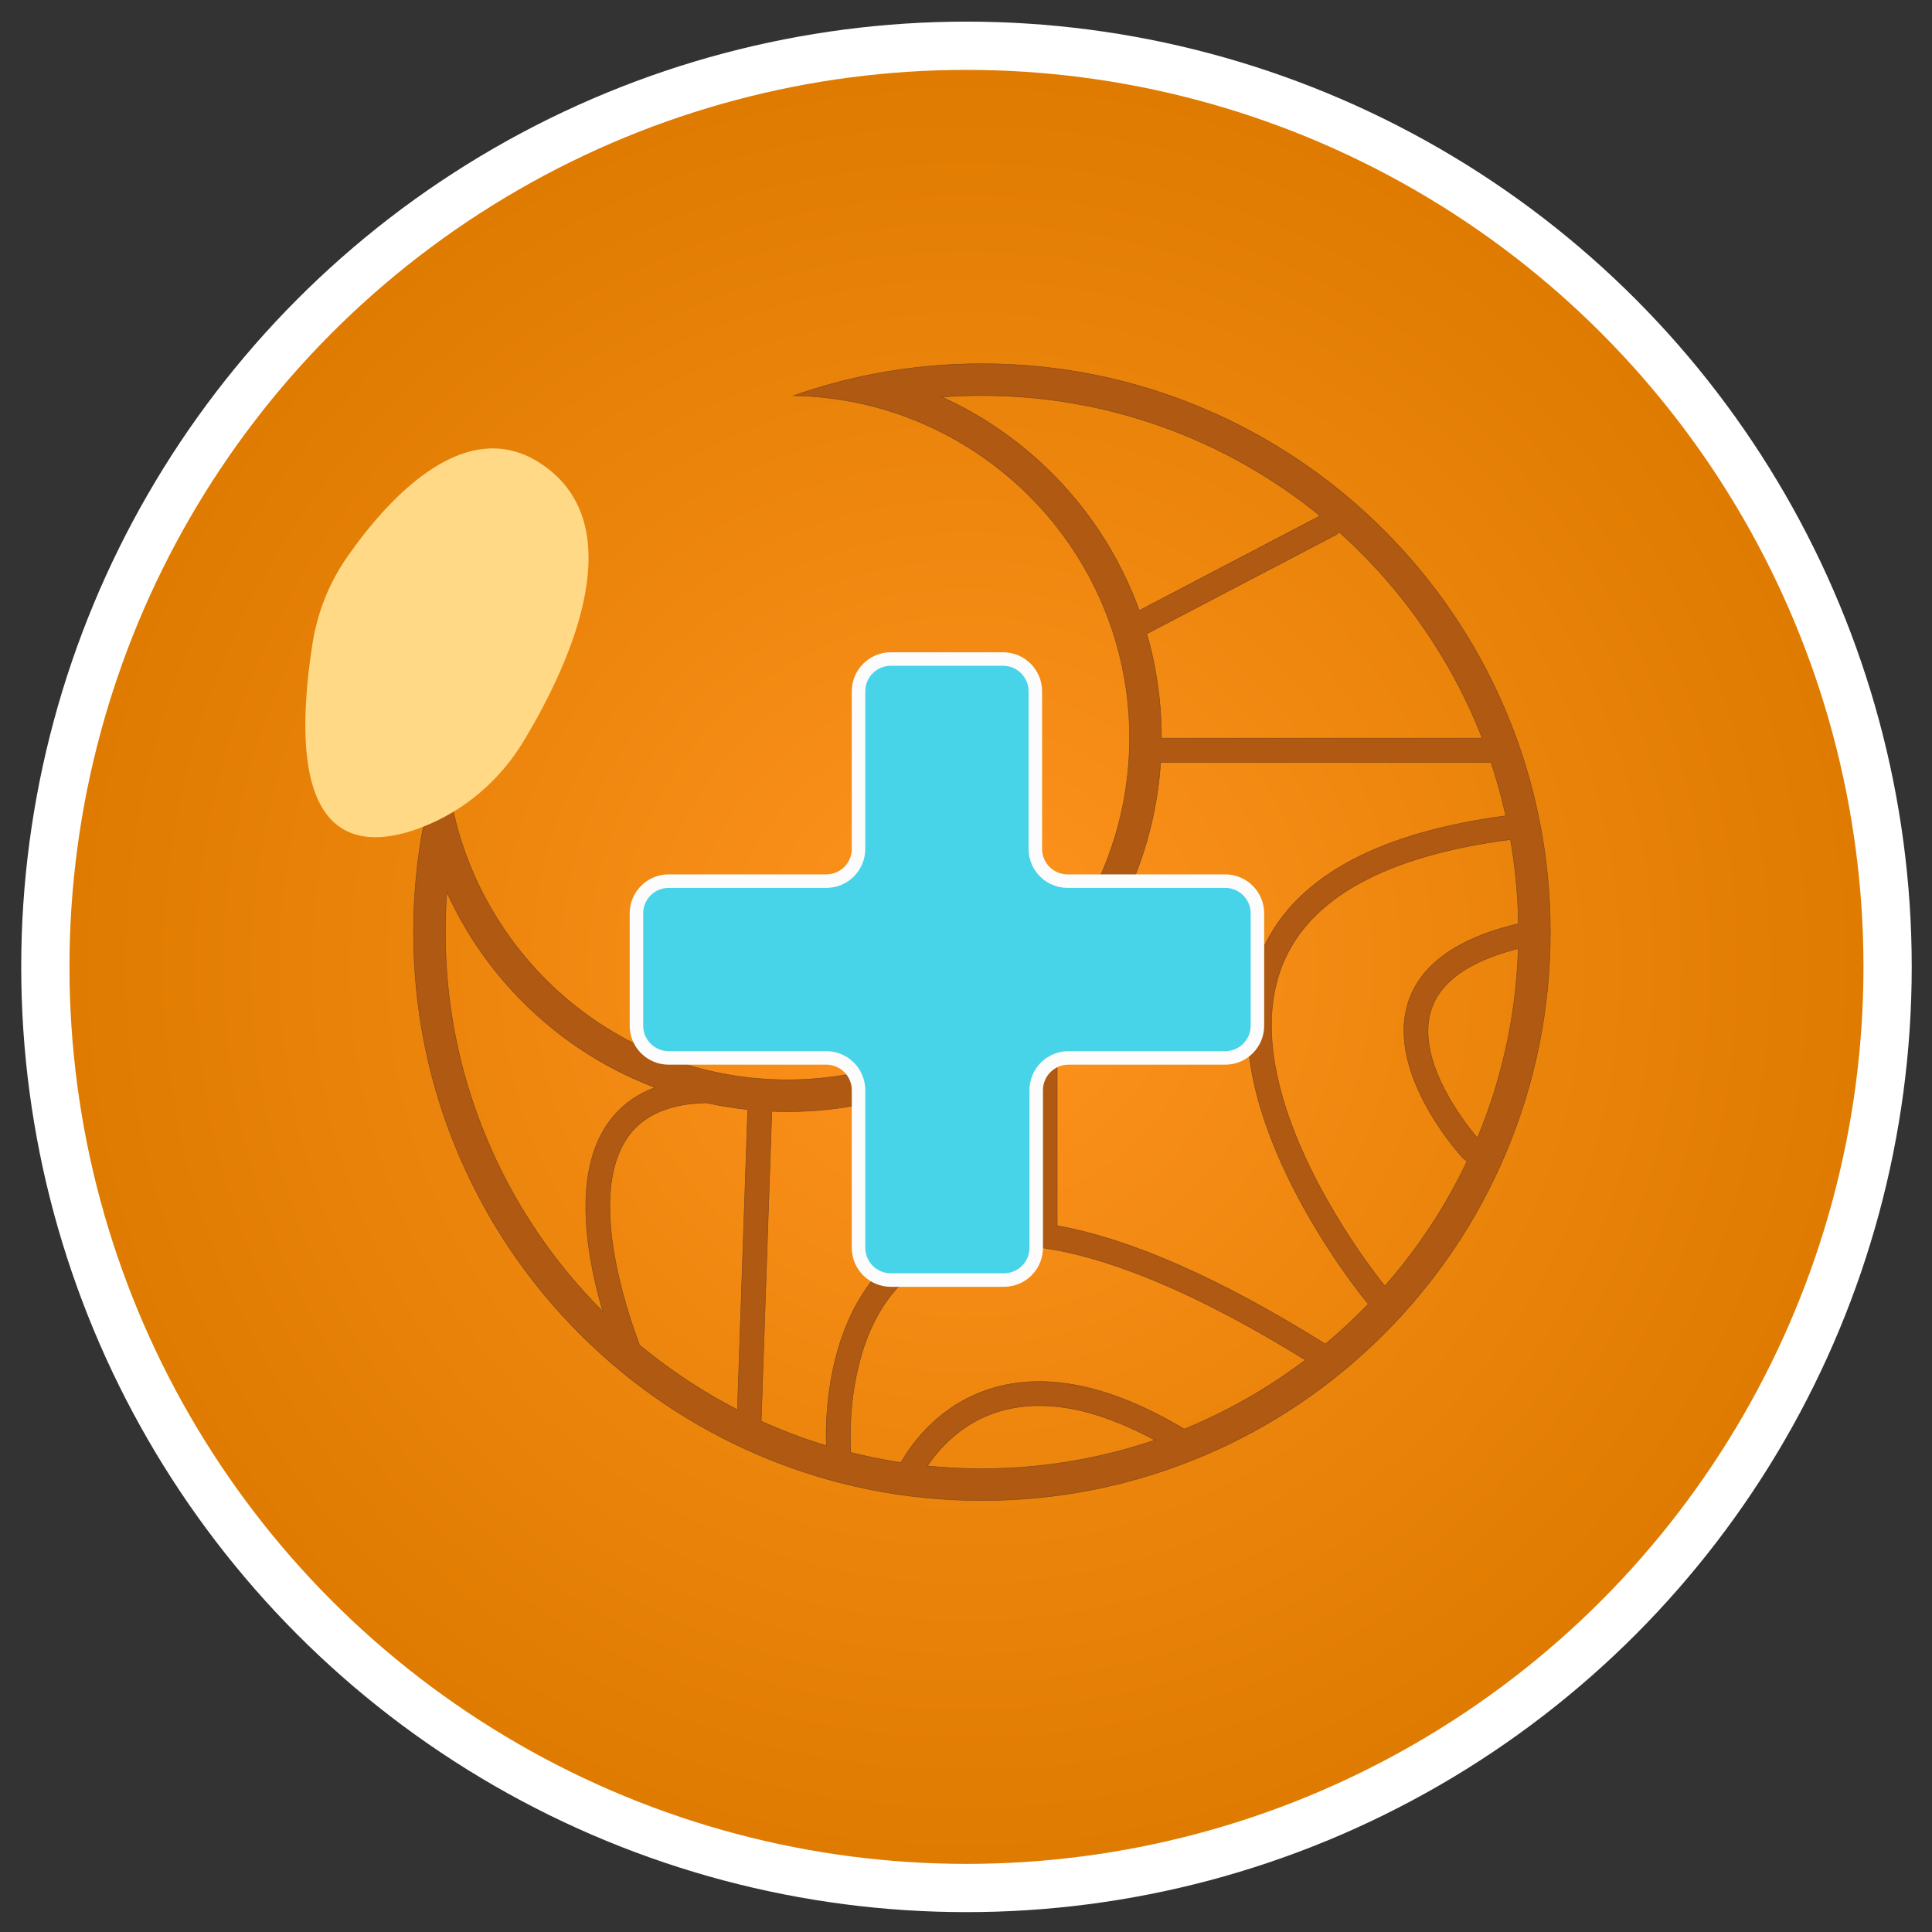 <?xml version="1.0" encoding="utf-8"?>
<!-- Generator: Adobe Illustrator 24.1.2, SVG Export Plug-In . SVG Version: 6.00 Build 0)  -->
<svg version="1.1" id="Capa_1" xmlns="http://www.w3.org/2000/svg" xmlns:xlink="http://www.w3.org/1999/xlink" x="0px" y="0px"
	 viewBox="0 0 2002 2002" style="enable-background:new 0 0 2002 2002;" xml:space="preserve">
<rect x="0" y="0" width="2002" height="2002" fill="#333333" stroke="none"/>
<style type="text/css">
	.st0{fill:none;stroke:#FFFFFF;stroke-width:100;stroke-miterlimit:10;}
	.st1{fill:url(#SVGID_1_);}
	.st2{fill:none;}
	.st3{fill:#AF5912;stroke:#7D451B;stroke-width:0.5;stroke-miterlimit:10;}
	.st4{fill:none;stroke:#FFFFFF;stroke-width:0.5;stroke-linecap:round;stroke-linejoin:round;}
	.st5{fill:#FFD986;}
	.st6{fill:#47D3E8;stroke:#FCFCFC;stroke-width:14;stroke-miterlimit:10;}
</style>
<g>
	<circle class="st0" cx="1001.49" cy="1001.91" r="929.5"/>
	<radialGradient id="SVGID_1_" cx="1001.491" cy="1001.91" r="929.5" gradientUnits="userSpaceOnUse">
		<stop  offset="0" style="stop-color:#FF931E"/>
		<stop  offset="1" style="stop-color:#DF7B00"/>
	</radialGradient>
	<circle class="st1" cx="1001.49" cy="1001.91" r="929.5"/>
	<g>
		<path class="st2" d="M1173.95,613.18c2.5,5.9,4.89,11.97,7.11,18.05l185.06-96.85c-95.3-77.14-214.45-120.7-336.78-123.35
			c-3.95-0.09-7.9-0.13-11.85-0.13c-12.37,0-24.96,0.42-37.45,1.26c41.16,19.17,78.38,45.25,110.66,77.53
			C1126.38,525.37,1154.39,566.92,1173.95,613.18z"/>
		<path class="st2" d="M1384.25,555.37l-193,101c-0.53,0.28-1.1,0.52-1.76,0.75c0.62,2.16,1.22,4.32,1.8,6.48
			c1.16,4.33,2.25,8.69,3.26,13.06c1.01,4.37,1.94,8.77,2.8,13.18c0.59,3.03,1.14,6.07,1.66,9.12c3.62,21.34,5.45,43.06,5.48,64.94
			h329.95c-31.47-80.25-82.19-153.24-146.74-211.13C1386.68,553.83,1385.52,554.7,1384.25,555.37z"/>
		<path class="st2" d="M945.63,1288.3c1.89-1.13,3.81-2.22,5.76-3.27c1.27-0.69,2.55-1.37,3.85-2.02c0.04-0.02,0.07-0.04,0.11-0.05
			c4.33-2.19,8.79-4.19,13.37-6c0.14-0.05,0.28-0.1,0.41-0.16c2.86-1.12,5.76-2.17,8.71-3.14c1.48-0.49,2.96-0.95,4.46-1.4
			c7.5-2.25,15.29-4.03,23.37-5.35c0.18-0.03,0.37-0.05,0.55-0.08c5.06-0.81,10.23-1.45,15.51-1.9c1.79-0.15,3.6-0.28,5.41-0.39
			c5.12-0.31,10.34-0.47,15.65-0.45c4.32,0.02,8.71,0.14,13.16,0.38c4.45,0.24,8.96,0.58,13.54,1.04v-206.66
			c-3.82,3.3-7.71,6.52-11.65,9.66c-27.59,21.99-58.01,40.08-90.63,53.88c-47.91,20.26-98.79,30.54-151.23,30.54
			c-2.5,0-5.03-0.02-7.58-0.07c-2.55-0.05-5.11-0.12-7.67-0.22l-10.95,319.41c21.16,9.56,43.18,17.86,65.46,24.69
			c-0.31-8.94-0.42-27.78,2.47-51.09c0.3-2.41,0.63-4.87,1-7.37c0.45-3.08,0.96-6.22,1.52-9.41c0.56-3.19,1.19-6.44,1.88-9.72
			C874.78,1358.68,903.66,1313.44,945.63,1288.3z"/>
		<path class="st2" d="M1494.08,1027.47c-1.49,1.97-2.86,3.98-4.09,6.04c-2.45,4.07-4.4,8.33-5.86,12.78
			c-0.51,1.56-0.96,3.13-1.35,4.71c-6.66,26.94,3.86,56.9,17.22,81.47c3.74,6.88,7.71,13.33,11.58,19.18
			c0.27,0.41,0.54,0.82,0.81,1.22c0.57,0.85,1.14,1.7,1.71,2.52c0.2,0.29,0.4,0.58,0.59,0.87c0.9,1.31,1.79,2.57,2.67,3.8
			c0.24,0.33,0.47,0.66,0.71,0.99c4.95,6.88,9.4,12.45,12.58,16.26c6.69-16.19,12.59-32.62,17.69-49.26
			c3.97-12.95,7.45-26.02,10.44-39.22c2.74-12.06,5.07-24.22,6.99-36.46c0.64-4.08,1.23-8.17,1.78-12.27s1.05-8.21,1.51-12.32
			c1.6-14.41,2.64-28.92,3.12-43.51C1534.65,993.98,1508.49,1008.47,1494.08,1027.47z"/>
		<path class="st2" d="M462.53,972.78c0.49,40.46,5.32,80.25,14.24,118.83c0.3,1.28,0.6,2.56,0.9,3.84
			c0.78,3.24,1.58,6.48,2.41,9.71c0.24,0.94,0.48,1.87,0.73,2.8c2.13,8.05,4.43,16.05,6.91,23.99c0.72,2.29,1.45,4.59,2.2,6.87
			c1.27,3.87,2.58,7.72,3.93,11.56c2.71,7.67,5.58,15.28,8.63,22.83c1.52,3.77,3.09,7.53,4.69,11.26c1.2,2.79,2.42,5.57,3.66,8.33
			c3.02,6.73,6.18,13.4,9.48,20.01c0.03,0.07,0.06,0.13,0.1,0.2c5.33,10.67,11.02,21.18,17.05,31.51c1.4,2.41,2.83,4.8,4.27,7.19
			c1.03,1.7,2.07,3.4,3.12,5.09c21.86,35.31,47.84,68.41,77.73,98.69c-6.67-23.44-12.58-50.02-15.2-76.75
			c-0.01-0.08-0.02-0.15-0.02-0.23c-0.57-5.82-0.97-11.65-1.19-17.46c-0.08-2.13-0.15-4.26-0.18-6.39
			c-0.24-15.59,0.93-30.93,4.01-45.42c0.65-3.04,1.38-6.04,2.19-8.99c0.55-1.97,1.13-3.92,1.76-5.85c0.63-1.93,1.29-3.84,2-5.73
			c0.71-1.89,1.46-3.75,2.26-5.59c3.58-8.28,8.05-16.08,13.53-23.23c11.25-14.69,26.13-25.77,44.23-32.95
			c-3.83-1.48-7.6-3-11.21-4.53c-46.26-19.57-87.81-47.58-123.48-83.25c-26.23-26.23-48.36-55.71-66.02-87.93
			c-4.08-7.43-7.91-15.01-11.51-22.73c-0.84,12.49-1.26,25.08-1.26,37.45C462.49,968.2,462.5,970.49,462.53,972.78z"/>
		<path class="st2" d="M1056.99,1519.52c3.74-0.26,7.48-0.57,11.22-0.91c5.6-0.51,11.19-1.1,16.76-1.78
			c2.32-0.28,4.64-0.58,6.96-0.89c34.76-4.68,68.95-12.65,102.24-23.86c-42.34-22.62-81.09-34.14-115.75-34.47
			c-1.31-0.01-2.62-0.01-3.92,0.01c-9.11,0.14-17.92,1.07-26.44,2.79c-4.87,0.98-9.65,2.2-14.32,3.69
			c-6.54,2.09-12.65,4.62-18.34,7.47c-0.09,0.05-0.19,0.09-0.29,0.14c-2.73,1.38-5.37,2.83-7.91,4.35c-1.47,0.87-2.9,1.77-4.31,2.68
			c-7.03,4.56-13.28,9.56-18.8,14.7c-2.21,2.06-4.3,4.14-6.29,6.22c-1.3,1.37-2.56,2.74-3.76,4.1c-1.05,1.18-2.06,2.37-3.04,3.54
			c-1.04,1.25-2.04,2.5-3,3.73c-1.92,2.46-3.69,4.87-5.3,7.2c18.12,1.78,36.55,2.69,54.78,2.69
			C1030.71,1520.91,1043.88,1520.45,1056.99,1519.52z"/>
		<path class="st2" d="M763.24,1149.37c-10.55-1.43-21.06-3.3-31.37-5.58c-36.27,0.76-62.74,11.68-78.67,32.46
			c-2.1,2.74-4.01,5.61-5.74,8.61c-1.73,3-3.28,6.13-4.67,9.36c-6.94,16.18-9.73,35.09-9.84,54.82c-0.03,5.26,0.13,10.58,0.46,15.92
			c0.89,14.68,3.01,29.52,5.79,43.75c0.51,2.59,1.03,5.16,1.58,7.7c0.54,2.54,1.11,5.06,1.69,7.55c0.58,2.49,1.17,4.95,1.77,7.38
			c6.04,24.27,13.2,45.18,18.03,58.16c0.48,1.3,0.94,2.52,1.37,3.65c30.74,25.5,64.24,47.7,99.58,66l10.58-308.5
			C770.27,1150.27,766.75,1149.84,763.24,1149.37z"/>
		<path class="st2" d="M1304.75,990.16c5.87-14.67,13.65-28.31,23.32-40.91c1.61-2.1,3.28-4.17,4.99-6.22
			c3.43-4.09,7.08-8.06,10.93-11.91c41.42-41.44,107.03-69.5,196.13-83.78c4.14-0.66,8.34-1.3,12.58-1.9
			c2.12-0.3,4.26-0.6,6.41-0.88c-3.03-13.54-6.61-27.07-10.67-40.4c-1.35-4.44-2.76-8.86-4.23-13.25h-340.23
			c-0.13,0-0.26,0-0.39-0.01c-0.54,8.08-1.33,16.11-2.37,24.1c-0.28,2.16-0.58,4.32-0.9,6.48c-4.76,32.36-13.59,63.91-26.38,94.15
			c-13.85,32.74-31.99,63.2-54.07,90.86c-5.1,6.38-10.4,12.62-15.92,18.69l187.66,30.97c0.63-22.22,4.54-43.12,11.65-62.2
			C1303.76,992.68,1304.25,991.42,1304.75,990.16z"/>
		<path class="st2" d="M1415.6,1350.02c-1.74-2.1-43.06-52.27-77.78-121.28c-5.14-10.21-9.86-20.31-14.16-30.27
			c-12.9-29.87-22-58.53-27.13-85.5c-1.89-9.93-3.26-19.79-4.07-29.32l-195.96-32.33v217.98c4.75,0.86,9.56,1.82,14.44,2.89
			s9.82,2.25,14.84,3.53c2.51,0.64,5.03,1.31,7.57,2.01c5.08,1.39,10.22,2.89,15.43,4.49c7.81,2.41,15.77,5.05,23.87,7.93
			c32.41,11.52,67.13,26.85,104.02,45.92c9.22,4.77,18.58,9.77,28.07,15c22.15,12.21,45.02,25.69,68.59,40.43
			c5.66-4.74,11.24-9.61,16.73-14.59c1.83-1.66,3.65-3.33,5.46-5.02c7.24-6.74,14.3-13.68,21.13-20.76
			C1416.24,1350.75,1415.9,1350.39,1415.6,1350.02z"/>
		<path class="st2" d="M1358.01,1208.5c2.87,5.93,5.81,11.73,8.78,17.38c19.81,37.71,41.18,68.99,55,87.86
			c2.07,2.83,3.98,5.38,5.68,7.63c0.57,0.75,1.11,1.47,1.64,2.15c1.04,1.37,1.99,2.6,2.84,3.69c1.27,1.63,2.31,2.95,3.09,3.92
			c33.79-38.58,62.03-81.51,83.97-127.63c-1.12-0.55-2.15-1.25-3.06-2.07c-0.31-0.28-0.6-0.57-0.88-0.87
			c-3.31-3.59-80.82-88.79-56.62-162.64c1.2-3.67,2.63-7.25,4.28-10.71c1.65-3.47,3.53-6.83,5.62-10.09
			c18.17-28.24,53.04-48.61,104.04-60.72c-0.22-13.09-0.91-26.21-2.06-39.27c-0.38-4.35-0.81-8.7-1.3-13.04
			c-0.09-0.8-0.18-1.6-0.27-2.4c-0.78-6.71-1.66-13.4-2.68-20.06c-0.54-3.52-1.11-7.03-1.72-10.54
			c-128.09,16.82-207.01,60.25-234.56,129.1C1307.98,1054.75,1317.47,1124.83,1358.01,1208.5z"/>
		<path class="st2" d="M1239.97,1347.87c-8.02-3.88-15.92-7.57-23.7-11.06c-5.19-2.33-10.32-4.56-15.39-6.71
			c-35.53-15.05-68.37-25.78-98.33-32.12c-7.97-1.69-15.74-3.05-23.31-4.12c-4.16-0.59-8.26-1.08-12.29-1.48
			c-0.74-0.07-1.47-0.15-2.21-0.21c-2.63-0.24-5.23-0.44-7.81-0.6c-38.63-2.39-71.26,4.24-97.34,19.84
			c-33.54,20.05-56.62,54.65-68.69,102.9c-0.39,1.56-0.77,3.13-1.13,4.71c-0.38,1.64-0.74,3.29-1.1,4.95
			c-0.54,2.56-1.05,5.11-1.51,7.62c-0.46,2.51-0.88,4.99-1.26,7.43c-0.38,2.44-0.73,4.85-1.04,7.21c-0.38,2.88-0.71,5.69-1,8.42
			c-2.77,26.42-1.44,45.49-1.42,45.75c0.09,1.27,0,2.55-0.27,3.82c13.58,3.41,27.39,6.32,41.18,8.69c3.22,0.55,6.44,1.09,9.66,1.58
			c7.71-13.36,21.63-33.21,43.56-50.27c1.1-0.85,2.21-1.7,3.35-2.54c12.51-9.22,27.46-17.46,45.17-23.17
			c4.48-1.44,9.03-2.67,13.63-3.72c11.98-2.73,24.38-4.15,37.21-4.21c43.43-0.21,91.66,14.82,144.09,44.97
			c2.38,1.37,4.77,2.77,7.18,4.21c24.71-10.12,48.69-22.05,71.72-35.66c4.48-2.65,8.92-5.36,13.33-8.13
			c13.22-8.32,26.1-17.2,38.61-26.63c-36.68-22.63-71.51-42.08-104.36-58.28C1244.33,1349.98,1242.15,1348.92,1239.97,1347.87z"/>
		<path class="st3" d="M1560.2,1195.18c30.72-72.63,46.29-149.76,46.29-229.27s-15.58-156.65-46.29-229.27
			c-29.67-70.14-72.13-133.13-126.22-187.22c-54.09-54.09-117.08-96.55-187.22-126.22c-72.63-30.72-149.76-46.29-229.27-46.29
			c-37.52,0-74.99,3.53-111.35,10.48c-28.28,5.41-56.42,13-83.69,22.58c28.07,0.51,55.95,4.32,82.91,11.35
			c74.48,19.42,141.85,63.7,189.69,124.71c23.95,30.54,42.6,64.5,55.43,100.91c13.27,37.68,20,77.21,20,117.47
			c0,195.47-159.03,354.5-354.5,354.5c-40.26,0-79.78-6.73-117.47-20c-36.42-12.83-70.37-31.48-100.91-55.43
			c-61-47.84-105.29-115.21-124.71-189.69c-7.03-26.96-10.85-54.85-11.35-82.91c-9.58,27.27-17.17,55.41-22.58,83.69
			c-6.95,36.36-10.48,73.83-10.48,111.35c0,79.51,15.58,156.65,46.29,229.27c29.67,70.14,72.13,133.13,126.22,187.22
			c54.09,54.09,117.08,96.55,187.22,126.22c72.63,30.72,149.76,46.29,229.27,46.29s156.64-15.58,229.27-46.29
			c70.14-29.67,133.13-72.13,187.22-126.22C1488.06,1328.31,1530.53,1265.32,1560.2,1195.18z M623.25,1357.59
			c-16.84-16.95-32.48-34.81-46.88-53.52c-8.64-11.23-16.83-22.76-24.56-34.59c-2.43-3.71-4.81-7.45-7.15-11.22
			c-15.19-24.49-28.47-50.19-39.77-76.98c-8.1-19.21-15.08-38.75-20.92-58.57c-1.79-6.06-3.47-12.14-5.04-18.25
			c-11.02-42.76-16.85-86.76-17.4-131.56c-0.03-2.33-0.04-4.66-0.04-6.99c0-13.03,0.47-26.31,1.4-39.46l0.14-1.95l0.82,1.77
			c19.2,41.75,45.49,79.48,78.15,112.14c35.58,35.58,77.02,63.52,123.17,83.04c0.99,0.42,2,0.84,3.02,1.26
			c2.25,0.93,4.55,1.85,6.87,2.76c0.83,0.32,1.66,0.65,2.49,0.97l1.22,0.47l-1.22,0.47c-16.23,6.23-29.9,15.59-40.7,27.86
			c-0.72,0.82-1.43,1.65-2.12,2.49c-0.74,0.9-1.47,1.81-2.18,2.74c-4.89,6.38-8.97,13.28-12.32,20.59
			c-2.16,4.71-4.03,9.59-5.61,14.6c-15.35,48.51-5.03,110.1,8.66,158.55c0.27,0.97,0.55,1.94,0.83,2.9l0.54,1.88L623.25,1357.59z
			 M774.8,1150.22l-10.65,310.54l-0.7-0.36c-29.29-15.11-57.32-32.89-83.58-53.01c-3.75-2.87-7.46-5.8-11.14-8.76
			c-1.96-1.58-3.91-3.18-5.85-4.79l-0.1-0.08l-0.05-0.12c-0.43-1.13-0.89-2.35-1.37-3.65c-0.45-1.22-0.93-2.5-1.42-3.86
			c-13.52-37.22-40.57-124.75-21.27-183.79c2.46-7.51,5.66-14.57,9.74-21c1.24-1.96,2.57-3.86,3.98-5.7
			c16.13-21.05,42.88-32.1,79.5-32.85l0.06,0h0l0.06,0.01c5.21,1.15,10.46,2.2,15.75,3.13c2.2,0.39,4.41,0.76,6.62,1.12
			c6.64,1.06,13.3,1.95,19.96,2.65l0.46,0.05L774.8,1150.22z M1573.2,983.63c-0.91,29.07-4.06,57.81-9.42,86.06
			c-1.24,6.52-2.59,13.01-4.06,19.48c-0.92,4.06-1.89,8.1-2.9,12.14c-1.01,4.04-2.07,8.06-3.18,12.07
			c-0.55,2.01-1.12,4.01-1.69,6.01c-1.15,4-2.35,7.99-3.59,11.97c-4.97,15.91-10.68,31.61-17.1,47.09l-0.32,0.76l0,0l-0.53-0.63
			c-4.07-4.84-10.49-12.88-17.41-23.02c-0.81-1.19-1.64-2.42-2.46-3.67c-3.71-5.63-7.51-11.8-11.11-18.38
			c-0.8-1.46-1.59-2.94-2.37-4.44c-1.17-2.25-2.3-4.53-3.4-6.86c-0.37-0.77-0.73-1.55-1.09-2.33c-1.79-3.9-3.46-7.9-4.96-11.95
			c-4.82-12.98-7.97-26.58-7.9-39.9c0.02-3.75,0.3-7.47,0.86-11.16c0.42-2.76,1.01-5.5,1.77-8.21c0.25-0.9,0.53-1.8,0.82-2.7
			c1.78-5.42,4.29-10.57,7.51-15.44c1.07-1.62,2.23-3.22,3.46-4.78c1.85-2.34,3.88-4.62,6.09-6.82
			c15.46-15.42,39.65-27.41,72.34-35.8l0.65-0.17L1573.2,983.63z M1386.5,552.55c0.27-0.26,0.54-0.53,0.79-0.81l0.33-0.37l0.37,0.33
			c65.02,58.22,116.07,131.71,147.63,212.53l0.27,0.68h-332.41v-0.5c0-36.62-5.08-72.78-15.09-107.48l-0.14-0.47l0.47-0.15
			c0.26-0.08,0.51-0.17,0.74-0.25c0.21-0.08,0.42-0.16,0.61-0.24c0.25-0.11,0.48-0.22,0.71-0.33l193-101
			C1384.77,553.97,1385.68,553.32,1386.5,552.55z M1109.2,511.03c-6.13-7.08-12.53-13.95-19.2-20.63
			c-8.16-8.16-16.64-15.93-25.43-23.29c-3.29-2.76-6.63-5.46-10.01-8.1c-23.64-18.5-49.31-34.16-76.71-46.76l-1.77-0.82l1.95-0.14
			c13.15-0.93,26.43-1.4,39.46-1.4c18.22,0,36.34,0.88,54.32,2.63c4,0.39,7.98,0.82,11.96,1.29c1.99,0.24,3.98,0.49,5.97,0.74
			c5.96,0.78,11.9,1.65,17.83,2.62c3.95,0.65,7.89,1.33,11.82,2.07c11.06,2.06,22.05,4.45,32.97,7.18
			c18.19,4.55,36.16,10.04,53.88,16.45c25.55,9.25,50.3,20.33,74.12,33.16c3.4,1.83,6.79,3.7,10.15,5.61
			c10.09,5.71,20.01,11.75,29.75,18.09c6.49,4.23,12.9,8.6,19.22,13.11c9.48,6.76,18.78,13.84,27.87,21.22l0.59,0.48l-187.42,98.08
			l-0.2-0.54c-0.57-1.56-1.15-3.12-1.73-4.68c-1.77-4.67-3.63-9.31-5.55-13.86c-12.88-30.46-29.44-58.87-49.44-84.9
			C1118.98,522.66,1114.18,516.78,1109.2,511.03z M1102.61,1025.2c29.61-32.49,53.31-69.48,70.42-109.95
			c16.81-39.75,26.77-81.78,29.61-124.91l0.03-0.5l0.67,0.04c0.22,0.01,0.43,0.03,0.65,0.03h340.95l0.11,0.34
			c2.24,6.7,4.35,13.47,6.34,20.28c3.31,11.36,6.26,22.85,8.82,34.33l0.12,0.53l-0.54,0.07c-15.03,2-29.44,4.36-43.22,7.09
			c-3.94,0.78-7.83,1.59-11.66,2.43s-7.62,1.71-11.36,2.6c-3.03,0.73-6.03,1.48-9,2.25c-89,23.06-147.6,63.67-174.76,121.24
			c-0.91,1.92-1.78,3.86-2.61,5.81c-0.51,1.2-1.01,2.42-1.5,3.63c-8.06,20.14-12.45,42.42-13.06,66.22l-0.01,0.57l-190.61-31.45
			L1102.61,1025.2z M856.27,1497.38l0.03,0.7h0l-0.67-0.2c-17.34-5.29-34.53-11.47-51.29-18.45c-2.39-1-4.78-2.01-7.16-3.04
			c-2.72-1.18-5.42-2.37-8.11-3.59l-0.31-0.14l0.01-0.33l11-320.75l0.5,0.02c5.28,0.21,10.57,0.32,15.72,0.32
			c52.31,0,103.05-10.25,150.84-30.46c37.52-15.87,72.12-37.43,102.83-64.09l0.83-0.72v209.96l-0.55-0.06
			c-3.65-0.37-7.26-0.66-10.83-0.89c-42.69-2.75-79.57,4.52-109.82,21.67c-1.06,0.6-2.11,1.21-3.15,1.83
			c-41.72,25-70.44,70.01-83.05,130.16C855.62,1454.96,855.83,1485.78,856.27,1497.38z M1195.59,1492.66
			c-8.05,2.73-16.15,5.27-24.31,7.62c-2.72,0.78-5.44,1.55-8.17,2.29c-5.46,1.48-10.93,2.88-16.43,4.19
			c-3.66,0.88-7.34,1.71-11.02,2.51c-20.24,4.4-40.73,7.66-61.41,9.76c-1.88,0.19-3.76,0.37-5.64,0.55
			c-3.76,0.34-7.53,0.65-11.31,0.92c-3.78,0.27-7.56,0.5-11.34,0.69c-9.46,0.48-18.96,0.72-28.48,0.72
			c-18.55,0-37.29-0.93-55.72-2.78l-0.84-0.08l0.48-0.7c0.81-1.18,1.65-2.37,2.54-3.59c8.85-12.18,21.71-26.24,39.35-37.48
			c1.76-1.12,3.58-2.22,5.44-3.28c2.79-1.59,5.69-3.11,8.7-4.54c5.02-2.38,10.35-4.51,16.01-6.32c45.38-14.5,99.96-4.88,162.23,28.6
			l1.01,0.54L1195.59,1492.66z M1352.06,1409.7c-38.41,29.03-80.37,52.95-124.69,71.08l-0.23,0.09l-0.21-0.13
			c-76.64-45.8-144.44-59.69-201.51-41.29c-51.43,16.59-79.53,54.63-91.7,75.82l-0.17,0.3l-0.34-0.05c-12.97-1.98-26-4.46-38.9-7.38
			c-4.3-0.98-8.58-2-12.85-3.08l-0.48-0.12l0.12-0.48c0.33-1.32,0.45-2.66,0.35-3.98c-0.03-0.35-2.49-35.54,6.25-76.71
			c11.38-53.61,35.39-91.7,71.38-113.22c36.02-21.54,84.36-26.09,143.68-13.55c17.18,3.63,35.31,8.71,54.35,15.22
			c7.14,2.44,14.41,5.08,21.8,7.92c51.75,19.88,109.68,49.56,173.11,88.74l0.62,0.38L1352.06,1409.7z M1417.72,1351.46
			c-13.88,14.41-28.7,28.22-44.04,41.05l-0.28,0.23l-0.31-0.19c-107.99-67.54-201.25-108.7-277.2-122.34l-0.41-0.07v-219.99
			l0.58,0.1l197.31,32.56l0.03,0.39c0.81,9.61,2.18,19.57,4.09,29.61c1.71,8.97,3.85,18.12,6.43,27.45
			c1.29,4.66,2.69,9.37,4.19,14.11c4.52,14.24,10.01,28.83,16.44,43.74c4.29,9.94,9,20.01,14.13,30.2
			c14.63,29.07,30.43,54.79,43.93,74.98c2,2.99,3.95,5.86,5.84,8.6c3.31,4.79,6.42,9.19,9.29,13.16c1.64,2.27,3.2,4.39,4.66,6.37
			c2.93,3.96,5.49,7.32,7.6,10.03c0.53,0.68,1.02,1.32,1.49,1.91c2.8,3.58,4.52,5.66,4.84,6.05c0.37,0.44,0.79,0.87,1.33,1.36
			l0.39,0.35L1417.72,1351.46z M1418.51,1310.93c-1.12-1.55-2.28-3.17-3.48-4.85c-1.99-2.81-4.09-5.81-6.27-8.98
			c-1.31-1.9-2.65-3.87-4.01-5.9c-0.45-0.68-0.91-1.36-1.37-2.05c-3.57-5.34-7.3-11.08-11.13-17.17
			c-11.48-18.27-23.82-39.69-35.14-63.05c-5.61-11.58-10.64-22.96-15.08-34.12c-2.66-6.7-5.11-13.31-7.35-19.84
			c-0.75-2.18-1.47-4.34-2.16-6.5c-4.88-15.09-8.59-29.7-11.09-43.73c-1.99-11.14-3.22-21.94-3.69-32.37
			c-0.16-3.48-0.23-6.92-0.22-10.31c0.01-2.26,0.05-4.51,0.13-6.74c0.24-6.68,0.82-13.2,1.74-19.55c1.83-12.69,5-24.69,9.5-35.95
			c27.73-69.29,107.08-112.96,235.83-129.79l0.48-0.06l0.08,0.47c0.62,3.54,1.2,7.1,1.74,10.66c3.83,24.95,5.97,50.35,6.38,75.68
			l0.01,0.4l-0.39,0.09c-1.96,0.46-3.89,0.94-5.8,1.42c-55.38,14.11-90.69,38.42-105.13,72.36c-1,2.34-1.89,4.73-2.69,7.16
			c-0.38,1.15-0.73,2.29-1.05,3.44c-0.4,1.4-0.76,2.81-1.09,4.22c-8.85,38.04,7.43,78.26,25.06,108.08
			c2.61,4.42,5.26,8.6,7.85,12.52c12.37,18.69,23.67,31.25,25.48,33.23c0.06,0.06,0.11,0.12,0.15,0.16c0.57,0.62,1.2,1.18,1.89,1.67
			c0.68,0.49,1.41,0.91,2.19,1.26l0.47,0.21l-0.22,0.46c-22.09,46.55-50.6,89.87-84.73,128.76l-0.39,0.45l-0.37-0.46
			c-2.1-2.62-6.69-8.43-12.89-16.86C1420.71,1313.96,1419.63,1312.48,1418.51,1310.93z"/>
		<path class="st2" d="M1561.12,736.25c-29.72-70.26-72.26-133.35-126.44-187.53c-54.18-54.18-117.27-96.72-187.53-126.43
			c-72.75-30.77-150.02-46.37-229.66-46.37c-37.58,0-75.11,3.53-111.54,10.5c-29.24,5.59-58.33,13.52-86.47,23.55l-2.64,0.94
			l2.8,0.03c28.93,0.29,57.68,4.12,85.46,11.36c155.66,40.58,264.38,181.26,264.38,342.12c0,194.92-158.58,353.5-353.5,353.5
			c-160.85,0-301.54-108.71-342.12-264.38c-7.24-27.78-11.06-56.54-11.36-85.47l-0.03-2.8l-0.94,2.64
			c-10.04,28.14-17.96,57.23-23.55,86.47c-6.97,36.43-10.5,73.95-10.5,111.54c0,79.64,15.6,156.91,46.37,229.66
			c29.72,70.26,72.26,133.35,126.44,187.53c54.18,54.18,117.27,96.72,187.53,126.43c72.75,30.77,150.02,46.37,229.66,46.37
			s156.91-15.6,229.66-46.37c70.26-29.72,133.35-72.26,187.53-126.43c54.18-54.18,96.72-117.27,126.44-187.53
			c30.77-72.75,46.37-150.02,46.37-229.66S1591.89,809,1561.12,736.25z M1017.49,1554.91c-79.51,0-156.64-15.58-229.27-46.29
			c-70.14-29.67-133.13-72.13-187.22-126.22c-54.09-54.09-96.55-117.08-126.22-187.22c-30.72-72.63-46.29-149.76-46.29-229.27
			c0-37.52,3.53-74.98,10.48-111.35c5.41-28.28,13-56.42,22.58-83.69c0.51,28.07,4.32,55.95,11.35,82.91
			c19.42,74.48,63.7,141.85,124.71,189.69c30.54,23.95,64.5,42.6,100.91,55.43c37.68,13.27,77.21,20,117.47,20
			c195.47,0,354.5-159.03,354.5-354.5c0-40.26-6.73-79.78-20-117.47c-12.83-36.42-31.48-70.37-55.43-100.91
			c-47.84-61-115.21-105.29-189.69-124.71c-26.97-7.03-54.84-10.85-82.91-11.35c27.27-9.58,55.41-17.17,83.69-22.58
			c36.36-6.96,73.83-10.48,111.35-10.48c79.51,0,156.64,15.58,229.27,46.29c70.14,29.67,133.13,72.13,187.22,126.22
			c54.09,54.09,96.55,117.08,126.22,187.22c30.72,72.63,46.29,149.76,46.29,229.27s-15.58,156.65-46.29,229.27
			c-29.67,70.14-72.13,133.13-126.22,187.22c-54.09,54.09-117.08,96.55-187.22,126.22C1174.14,1539.33,1097,1554.91,1017.49,1554.91
			z"/>
		<line class="st4" x1="1350.87" y1="1409.35" x2="1350.88" y2="1409.35"/>
		<path class="st2" d="M1500.23,1018.93c-2.21,2.2-4.24,4.48-6.09,6.82c-1.23,1.56-2.39,3.16-3.46,4.78
			c-3.22,4.87-5.73,10.02-7.51,15.44c-0.29,0.9-0.57,1.79-0.82,2.7c-0.76,2.71-1.35,5.45-1.77,8.21c-0.56,3.68-0.84,7.41-0.86,11.16
			c-0.07,13.32,3.07,26.93,7.9,39.9c1.51,4.05,3.18,8.05,4.96,11.95c0.36,0.78,0.72,1.56,1.09,2.33c1.1,2.32,2.24,4.61,3.4,6.86
			c0.78,1.5,1.57,2.98,2.37,4.44c3.6,6.57,7.39,12.75,11.11,18.38c0.83,1.25,1.65,2.47,2.46,3.67
			c6.92,10.14,13.34,18.18,17.41,23.02l0.53,0.63l0,0l0.32-0.76c6.43-15.48,12.13-31.19,17.1-47.09c1.24-3.98,2.44-7.97,3.59-11.97
			c0.58-2,1.14-4,1.69-6.01c1.11-4.01,2.17-8.04,3.18-12.07c1.01-4.04,1.98-8.08,2.9-12.14c1.47-6.47,2.82-12.96,4.06-19.48
			c5.35-28.25,8.5-56.99,9.42-86.06l0.02-0.67l-0.65,0.17C1539.88,991.52,1515.69,1003.51,1500.23,1018.93z M1569.06,1027.78
			c-0.46,4.12-0.96,8.22-1.51,12.32s-1.14,8.19-1.78,12.27c-1.92,12.24-4.25,24.4-6.99,36.46c-2.99,13.19-6.48,26.27-10.44,39.22
			c-5.1,16.65-11,33.08-17.69,49.26c-3.18-3.81-7.63-9.39-12.58-16.26c-0.23-0.33-0.47-0.66-0.71-0.99c-0.88-1.23-1.77-2.5-2.67-3.8
			c-0.2-0.29-0.4-0.58-0.59-0.87c-0.57-0.83-1.14-1.67-1.71-2.52c-0.27-0.4-0.54-0.81-0.81-1.22c-3.87-5.85-7.84-12.3-11.58-19.18
			c-13.36-24.56-23.88-54.53-17.22-81.47c0.39-1.58,0.84-3.15,1.35-4.71c1.46-4.45,3.42-8.71,5.86-12.78
			c1.24-2.06,2.6-4.08,4.09-6.04c14.41-19,40.57-33.48,78.1-43.2C1571.7,998.86,1570.66,1013.37,1569.06,1027.78z"/>
		<path class="st2" d="M1178.58,627.43c0.59,1.56,1.17,3.12,1.73,4.68l0.2,0.54l187.42-98.08l-0.59-0.48
			c-9.09-7.38-18.39-14.46-27.87-21.22c-6.32-4.51-12.73-8.88-19.22-13.11c-9.73-6.35-19.65-12.38-29.75-18.09
			c-3.36-1.9-6.75-3.77-10.15-5.61c-23.82-12.83-48.57-23.91-74.12-33.16c-17.71-6.41-35.69-11.9-53.88-16.45
			c-10.91-2.73-21.91-5.13-32.97-7.18c-3.93-0.73-7.87-1.42-11.82-2.07c-5.92-0.97-11.87-1.84-17.83-2.62
			c-1.99-0.26-3.98-0.51-5.97-0.74c-3.98-0.47-7.97-0.91-11.96-1.29c-17.98-1.75-36.1-2.63-54.32-2.63
			c-13.03,0-26.31,0.47-39.46,1.4l-1.95,0.14l1.77,0.82c27.4,12.6,53.07,28.25,76.71,46.76c3.38,2.64,6.71,5.34,10.01,8.1
			c8.78,7.36,17.26,15.12,25.43,23.29c6.67,6.67,13.07,13.55,19.2,20.63c4.98,5.75,9.78,11.63,14.39,17.64
			c20,26.03,36.55,54.44,49.44,84.9C1174.96,618.12,1176.81,622.76,1178.58,627.43z M1017.49,410.91c3.95,0,7.9,0.04,11.85,0.13
			c122.34,2.65,241.48,46.21,336.78,123.35l-185.06,96.85c-2.22-6.08-4.61-12.14-7.11-18.05c-19.57-46.26-47.58-87.81-83.25-123.48
			c-32.28-32.28-69.5-58.35-110.66-77.53C992.54,411.33,1005.12,410.91,1017.49,410.91z"/>
		<path class="st2" d="M1435.01,1332.69l0.39-0.45c34.13-38.89,62.64-82.21,84.73-128.76l0.22-0.46l-0.47-0.21
			c-0.78-0.35-1.51-0.77-2.19-1.26c-0.68-0.49-1.31-1.05-1.89-1.67c-0.04-0.04-0.09-0.09-0.15-0.16
			c-1.82-1.98-13.11-14.54-25.48-33.23c-2.59-3.92-5.24-8.11-7.85-12.52c-17.64-29.81-33.92-70.04-25.06-108.08
			c0.33-1.41,0.69-2.81,1.09-4.22c0.33-1.15,0.68-2.3,1.05-3.44c0.8-2.43,1.69-4.82,2.69-7.16c14.44-33.94,49.75-58.25,105.13-72.36
			c1.91-0.49,3.84-0.96,5.8-1.42l0.39-0.09l-0.01-0.4c-0.41-25.32-2.55-50.73-6.38-75.68c-0.55-3.56-1.13-7.12-1.74-10.66
			l-0.08-0.47l-0.48,0.06c-128.76,16.83-208.1,60.49-235.83,129.79c-4.5,11.26-7.67,23.26-9.5,35.95
			c-0.91,6.35-1.49,12.86-1.74,19.55c-0.08,2.23-0.13,4.48-0.13,6.74c-0.01,3.4,0.06,6.84,0.22,10.31
			c0.47,10.44,1.7,21.23,3.69,32.37c2.5,14.04,6.21,28.64,11.09,43.73c0.7,2.16,1.42,4.32,2.16,6.5c2.24,6.53,4.69,13.14,7.35,19.84
			c4.44,11.16,9.47,22.54,15.08,34.12c11.32,23.36,23.66,44.79,35.14,63.05c3.83,6.09,7.56,11.83,11.13,17.17
			c0.46,0.69,0.92,1.37,1.37,2.05c1.36,2.03,2.7,3.99,4.01,5.9c2.18,3.17,4.28,6.17,6.27,8.98c1.2,1.69,2.36,3.3,3.48,4.85
			c1.12,1.55,2.2,3.03,3.23,4.43c6.2,8.43,10.79,14.24,12.89,16.86L1435.01,1332.69z M1564.38,871.09c0.61,3.5,1.18,7.02,1.72,10.54
			c1.02,6.66,1.9,13.35,2.68,20.06c0.09,0.8,0.18,1.6,0.27,2.4c0.48,4.34,0.92,8.69,1.3,13.04c1.15,13.06,1.84,26.18,2.06,39.27
			c-51,12.11-85.87,32.48-104.04,60.72c-2.1,3.26-3.97,6.62-5.62,10.09c-1.65,3.47-3.08,7.04-4.28,10.71
			c-24.2,73.85,53.3,159.05,56.62,162.64c0.28,0.31,0.58,0.6,0.88,0.87c0.92,0.83,1.94,1.52,3.06,2.07
			c-21.94,46.12-50.18,89.05-83.97,127.63c-0.78-0.97-1.82-2.29-3.09-3.92c-0.85-1.09-1.8-2.32-2.84-3.69
			c-0.52-0.68-1.07-1.4-1.64-2.15c-1.7-2.25-3.61-4.8-5.68-7.63c-13.82-18.87-35.19-50.15-55-87.86
			c-2.97-5.66-5.91-11.46-8.78-17.38c-40.54-83.67-50.03-153.75-28.2-208.31C1357.37,931.35,1436.28,887.91,1564.38,871.09z"/>
		<path class="st2" d="M1178.91,1320.14c-7.39-2.84-14.66-5.48-21.8-7.92c-19.04-6.51-37.17-11.58-54.35-15.22
			c-59.32-12.54-107.66-7.99-143.68,13.55c-35.99,21.52-60.01,59.61-71.38,113.22c-8.74,41.17-6.27,76.36-6.25,76.71
			c0.1,1.33-0.02,2.67-0.35,3.98l-0.12,0.48l0.48,0.12c4.26,1.08,8.55,2.1,12.85,3.08c12.9,2.93,25.93,5.4,38.9,7.38l0.34,0.05
			l0.17-0.3c12.17-21.2,40.26-59.23,91.7-75.82c57.07-18.41,124.87-4.52,201.51,41.29l0.21,0.13l0.23-0.09
			c44.33-18.13,86.28-42.05,124.69-71.08l0.58-0.44l-0.62-0.38C1288.58,1369.7,1230.66,1340.02,1178.91,1320.14z M1350.87,1409.35
			c-12.51,9.43-25.39,18.31-38.61,26.63c-4.41,2.77-8.85,5.48-13.33,8.13c-23.03,13.61-47.01,25.54-71.72,35.66
			c-2.4-1.43-4.79-2.83-7.18-4.21c-52.43-30.15-100.66-45.18-144.09-44.97c-12.83,0.06-25.24,1.48-37.21,4.21
			c-4.61,1.05-9.16,2.27-13.63,3.72c-17.71,5.71-32.66,13.95-45.17,23.17c-1.14,0.84-2.25,1.68-3.35,2.54
			c-21.93,17.06-35.86,36.91-43.56,50.27c-3.22-0.49-6.44-1.03-9.66-1.58c-13.79-2.37-27.6-5.28-41.18-8.69
			c0.27-1.27,0.36-2.55,0.27-3.82c-0.02-0.26-1.35-19.33,1.42-45.75c0.29-2.73,0.62-5.54,1-8.42c0.31-2.36,0.66-4.77,1.04-7.21
			c0.38-2.44,0.8-4.92,1.26-7.43c0.46-2.51,0.96-5.05,1.51-7.62c0.35-1.67,0.72-3.32,1.1-4.95c0.37-1.58,0.74-3.16,1.13-4.71
			c12.07-48.26,35.15-82.85,68.69-102.9c26.08-15.6,58.71-22.22,97.34-19.84c2.58,0.16,5.18,0.36,7.81,0.6
			c0.73,0.07,1.47,0.14,2.21,0.21c4.04,0.4,8.13,0.89,12.29,1.48c7.57,1.07,15.34,2.43,23.31,4.12
			c29.96,6.33,62.8,17.07,98.33,32.12c5.08,2.15,10.21,4.39,15.39,6.71c7.78,3.49,15.68,7.17,23.7,11.06
			c2.17,1.05,4.35,2.12,6.54,3.2C1279.37,1367.27,1314.19,1386.72,1350.87,1409.35C1350.87,1409.35,1350.88,1409.35,1350.87,1409.35
			C1350.88,1409.35,1350.87,1409.35,1350.87,1409.35z"/>
		<path class="st2" d="M1416.37,1349.39c-0.33-0.39-2.04-2.47-4.84-6.05c-0.47-0.6-0.96-1.23-1.49-1.91
			c-2.1-2.71-4.66-6.07-7.6-10.03c-1.47-1.98-3.02-4.1-4.66-6.37c-2.87-3.97-5.99-8.37-9.29-13.16c-1.89-2.74-3.84-5.61-5.84-8.6
			c-13.51-20.18-29.3-45.9-43.93-74.98c-5.13-10.19-9.84-20.27-14.13-30.2c-6.44-14.9-11.92-29.5-16.44-43.74
			c-1.51-4.75-2.9-9.45-4.19-14.11c-2.58-9.32-4.73-18.48-6.43-27.45c-1.91-10.03-3.29-19.99-4.09-29.61l-0.03-0.39l-197.31-32.56
			l-0.58-0.1v219.99l0.41,0.07c75.95,13.64,169.21,54.8,277.2,122.34l0.31,0.19l0.28-0.23c15.34-12.83,30.16-26.64,44.04-41.05
			l0.36-0.37l-0.39-0.35C1417.15,1350.26,1416.73,1349.83,1416.37,1349.39z M1395.51,1371.9c-1.81,1.69-3.63,3.36-5.46,5.02
			c-5.49,4.98-11.08,9.85-16.73,14.59c-23.57-14.74-46.45-28.22-68.59-40.43c-9.49-5.23-18.85-10.24-28.07-15
			c-36.89-19.07-71.61-34.4-104.02-45.92c-8.1-2.88-16.06-5.52-23.87-7.93c-5.21-1.6-10.35-3.1-15.43-4.49
			c-2.54-0.7-5.06-1.36-7.57-2.01c-5.01-1.28-9.96-2.46-14.84-3.53s-9.69-2.04-14.44-2.89v-217.98l195.96,32.33
			c0.81,9.53,2.18,19.39,4.07,29.32c5.13,26.97,14.23,55.62,27.13,85.5c4.3,9.96,9.02,20.05,14.16,30.27
			c34.72,69.01,76.04,119.18,77.78,121.28c0.31,0.37,0.65,0.73,1.05,1.11C1409.81,1358.22,1402.75,1365.15,1395.51,1371.9z"/>
		<path class="st2" d="M754.39,1147.05c-2.21-0.35-4.42-0.73-6.62-1.12c-5.29-0.94-10.54-1.98-15.75-3.13l-0.06-0.01h0l-0.06,0
			c-36.62,0.75-63.37,11.81-79.5,32.85c-1.41,1.84-2.73,3.74-3.98,5.7c-4.08,6.43-7.29,13.48-9.74,21
			c-19.29,59.04,7.76,146.57,21.27,183.79c0.49,1.35,0.97,2.64,1.42,3.86c0.48,1.3,0.94,2.52,1.37,3.65l0.05,0.12l0.1,0.08
			c1.94,1.61,3.89,3.21,5.85,4.79c3.68,2.97,7.39,5.89,11.14,8.76c26.25,20.12,54.28,37.9,83.58,53.01l0.7,0.36l10.65-310.54
			l0.02-0.46l-0.46-0.05C767.7,1149,761.03,1148.11,754.39,1147.05z M663.63,1393.15c-0.43-1.13-0.89-2.35-1.37-3.65
			c-4.82-12.97-11.99-33.88-18.03-58.16c-0.6-2.43-1.2-4.89-1.77-7.38c-0.58-2.49-1.14-5.01-1.69-7.55
			c-0.54-2.54-1.07-5.11-1.58-7.7c-2.78-14.24-4.9-29.07-5.79-43.75c-0.32-5.34-0.48-10.66-0.46-15.92
			c0.11-19.72,2.9-38.64,9.84-54.82c1.39-3.24,2.94-6.36,4.67-9.36c1.73-3,3.64-5.88,5.74-8.61c15.93-20.78,42.4-31.7,78.67-32.46
			c10.31,2.28,20.83,4.15,31.37,5.58c3.52,0.48,7.04,0.9,10.55,1.28l-10.58,308.5C727.87,1440.86,694.37,1418.65,663.63,1393.15z"/>
		<path class="st2" d="M1292.61,1056.75c0.61-23.8,5-46.08,13.06-66.22c0.49-1.22,0.99-2.43,1.5-3.63c0.84-1.96,1.71-3.89,2.61-5.81
			c27.16-57.57,85.76-98.19,174.76-121.24c2.97-0.77,5.97-1.52,9-2.25c3.73-0.9,7.52-1.77,11.36-2.6s7.72-1.65,11.66-2.43
			c13.78-2.73,28.19-5.09,43.22-7.09l0.54-0.07l-0.12-0.53c-2.56-11.49-5.51-22.97-8.82-34.33c-1.99-6.82-4.1-13.59-6.34-20.28
			l-0.11-0.34h-340.95c-0.22,0-0.44-0.02-0.65-0.03l-0.67-0.04l-0.03,0.5c-2.83,43.14-12.79,85.16-29.61,124.91
			c-17.12,40.47-40.81,77.46-70.42,109.95l-0.62,0.68l190.61,31.45L1292.61,1056.75z M1103.97,1025.19
			c5.51-6.08,10.82-12.31,15.92-18.69c22.09-27.66,40.22-58.12,54.07-90.86c12.79-30.24,21.63-61.8,26.38-94.15
			c0.32-2.16,0.62-4.32,0.9-6.48c1.04-7.99,1.83-16.03,2.37-24.1c0.13,0.01,0.26,0.01,0.39,0.01h340.23
			c1.46,4.39,2.87,8.81,4.23,13.25c4.06,13.32,7.64,26.86,10.67,40.4c-2.15,0.29-4.28,0.58-6.41,0.88c-4.25,0.6-8.44,1.24-12.58,1.9
			c-89.1,14.28-154.71,42.34-196.13,83.78c-3.85,3.85-7.5,7.83-10.93,11.91c-1.72,2.04-3.38,4.11-4.99,6.22
			c-9.67,12.6-17.45,26.25-23.32,40.91c-0.5,1.26-0.99,2.52-1.46,3.79c-7.11,19.08-11.03,39.98-11.65,62.2L1103.97,1025.19z"/>
		<path class="st2" d="M623.26,1354.2c-13.69-48.45-24.02-110.04-8.66-158.55c1.59-5.02,3.45-9.9,5.61-14.6
			c3.36-7.31,7.43-14.2,12.32-20.59c0.71-0.93,1.44-1.84,2.18-2.74c0.69-0.84,1.4-1.67,2.12-2.49c10.8-12.27,24.46-21.62,40.7-27.86
			l1.22-0.47l-1.22-0.47c-0.83-0.32-1.66-0.64-2.49-0.97c-2.33-0.91-4.63-1.83-6.87-2.76c-1.02-0.42-2.02-0.84-3.02-1.26
			c-46.15-19.52-87.58-47.46-123.17-83.04c-32.66-32.66-58.95-70.39-78.15-112.14l-0.82-1.77l-0.14,1.95
			c-0.93,13.15-1.4,26.43-1.4,39.46c0,2.33,0.01,4.66,0.04,6.99c0.55,44.8,6.38,88.8,17.4,131.56c1.57,6.11,3.25,12.19,5.04,18.25
			c5.85,19.82,12.82,39.36,20.92,58.57c11.3,26.79,24.58,52.49,39.77,76.98c2.34,3.77,4.72,7.51,7.15,11.22
			c7.73,11.83,15.93,23.36,24.56,34.59c14.4,18.71,30.04,36.58,46.88,53.52l1.38,1.38l-0.54-1.88
			C623.81,1356.14,623.53,1355.17,623.26,1354.2z M475.26,951.19c17.66,32.21,39.79,61.7,66.02,87.93
			c35.67,35.67,77.22,63.68,123.48,83.25c3.61,1.53,7.37,3.05,11.21,4.53c-18.1,7.18-32.98,18.26-44.23,32.95
			c-5.48,7.15-9.95,14.95-13.53,23.23c-0.8,1.84-1.55,3.71-2.26,5.59c-0.71,1.89-1.38,3.8-2,5.73c-0.63,1.93-1.21,3.88-1.76,5.85
			c-0.82,2.96-1.55,5.96-2.19,8.99c-3.08,14.48-4.24,29.82-4.01,45.42c0.03,2.12,0.1,4.25,0.18,6.39
			c0.23,5.81,0.63,11.64,1.19,17.46c0.01,0.08,0.02,0.15,0.02,0.23c2.62,26.73,8.53,53.31,15.2,76.75
			c-29.88-30.28-55.87-63.39-77.73-98.69c-1.05-1.69-2.09-3.39-3.12-5.09c-1.44-2.39-2.87-4.78-4.27-7.19
			c-6.03-10.33-11.72-20.84-17.05-31.51c-0.03-0.07-0.06-0.13-0.1-0.2c-3.3-6.61-6.45-13.28-9.48-20.01
			c-1.24-2.77-2.47-5.55-3.66-8.33c-1.61-3.74-3.17-7.49-4.69-11.26c-3.04-7.54-5.92-15.15-8.63-22.83
			c-1.35-3.84-2.66-7.69-3.93-11.56c-0.75-2.28-1.48-4.58-2.2-6.87c-2.49-7.94-4.79-15.93-6.91-23.99c-0.25-0.93-0.49-1.87-0.73-2.8
			c-0.83-3.23-1.64-6.46-2.41-9.71c-0.31-1.28-0.61-2.56-0.9-3.84c-8.93-38.58-13.75-78.37-14.24-118.83
			c-0.03-2.29-0.04-4.58-0.04-6.87c0-12.37,0.42-24.96,1.26-37.45C467.35,936.18,471.18,943.76,475.26,951.19z"/>
		<path class="st2" d="M946.14,1289.16c1.04-0.62,2.09-1.23,3.15-1.83c30.25-17.15,67.13-24.42,109.82-21.67
			c3.57,0.23,7.18,0.52,10.83,0.89l0.55,0.06v-209.96l-0.83,0.72c-30.72,26.66-65.32,48.23-102.83,64.09
			c-47.78,20.21-98.53,30.46-150.84,30.46c-5.15,0-10.44-0.11-15.72-0.32l-0.5-0.02l-11,320.75l-0.01,0.33l0.31,0.14
			c2.69,1.22,5.39,2.41,8.11,3.59c2.38,1.03,4.76,2.04,7.16,3.04c16.76,6.98,33.95,13.16,51.29,18.45l0.67,0.2h0l-0.03-0.7
			c-0.44-11.6-0.65-42.42,6.82-78.06C875.7,1359.16,904.42,1314.15,946.14,1289.16z M860.24,1428.84c-0.56,3.19-1.07,6.33-1.52,9.41
			c-0.37,2.5-0.7,4.96-1,7.37c-2.89,23.31-2.78,42.15-2.47,51.09c-22.27-6.82-44.29-15.13-65.46-24.69l10.95-319.41
			c2.56,0.1,5.13,0.17,7.67,0.22c2.55,0.05,5.08,0.07,7.58,0.07c52.44,0,103.32-10.27,151.23-30.54
			c32.62-13.8,63.04-31.89,90.63-53.88c3.94-3.14,7.82-6.36,11.65-9.66v206.66c-4.58-0.46-9.09-0.8-13.54-1.04
			c-4.45-0.24-8.84-0.36-13.16-0.38c-5.32-0.02-10.53,0.14-15.65,0.45c-1.81,0.11-3.62,0.23-5.41,0.39
			c-5.28,0.45-10.45,1.09-15.51,1.9c-0.18,0.03-0.37,0.05-0.55,0.08c-8.08,1.32-15.87,3.11-23.37,5.35c-1.5,0.45-2.99,0.92-4.46,1.4
			c-2.95,0.97-5.86,2.02-8.71,3.14c-0.14,0.05-0.28,0.1-0.41,0.16c-4.58,1.81-9.04,3.81-13.37,6c-0.04,0.02-0.07,0.04-0.11,0.05
			c-1.3,0.66-2.58,1.33-3.85,2.02c-1.94,1.05-3.86,2.14-5.76,3.27c-41.97,25.14-70.85,70.38-83.52,130.82
			C861.42,1422.4,860.8,1425.65,860.24,1428.84z"/>
		<path class="st2" d="M1190.08,655.82c-0.19,0.08-0.4,0.17-0.61,0.24c-0.23,0.09-0.48,0.17-0.74,0.25l-0.47,0.15l0.14,0.47
			c10.01,34.7,15.09,70.86,15.09,107.48v0.5h332.41l-0.27-0.68c-31.57-80.82-82.62-154.31-147.63-212.53l-0.37-0.33l-0.33,0.37
			c-0.25,0.28-0.52,0.55-0.79,0.81c-0.82,0.77-1.73,1.42-2.72,1.93l-193,101C1190.56,655.6,1190.33,655.71,1190.08,655.82z
			 M1534.44,763.91h-329.95c-0.03-21.88-1.86-43.6-5.48-64.94c-0.52-3.05-1.07-6.09-1.66-9.12c-0.86-4.41-1.79-8.81-2.8-13.18
			c-1.01-4.37-2.1-8.73-3.26-13.06c-0.58-2.17-1.18-4.33-1.8-6.48c0.66-0.23,1.23-0.47,1.76-0.75l193-101
			c1.27-0.67,2.43-1.54,3.45-2.6C1452.24,610.67,1502.97,683.66,1534.44,763.91z"/>
		<path class="st2" d="M1033.44,1463.15c-5.65,1.81-10.99,3.94-16.01,6.32c-3.01,1.43-5.91,2.95-8.7,4.54
			c-1.86,1.06-3.67,2.16-5.44,3.28c-17.64,11.23-30.5,25.3-39.35,37.48c-0.88,1.22-1.73,2.42-2.54,3.59l-0.48,0.7l0.84,0.08
			c18.43,1.84,37.17,2.78,55.72,2.78c9.52,0,19.02-0.24,28.48-0.72c3.79-0.19,7.57-0.42,11.34-0.69c3.78-0.27,7.55-0.57,11.31-0.92
			c1.88-0.17,3.76-0.35,5.64-0.55c20.67-2.1,41.16-5.36,61.41-9.76c3.68-0.8,7.35-1.64,11.02-2.51c5.5-1.31,10.97-2.71,16.43-4.19
			c2.73-0.74,5.45-1.5,8.17-2.29c8.15-2.35,16.26-4.89,24.31-7.62l1.09-0.37l-1.01-0.54
			C1133.4,1458.27,1078.82,1448.65,1033.44,1463.15z M968.01,1511.03c0.96-1.23,1.96-2.48,3-3.73c0.98-1.17,1.99-2.35,3.04-3.54
			c1.21-1.36,2.46-2.73,3.76-4.1c1.98-2.08,4.08-4.16,6.29-6.22c5.53-5.14,11.78-10.15,18.8-14.7c1.41-0.91,2.84-1.81,4.31-2.68
			c2.54-1.51,5.18-2.97,7.91-4.35c0.09-0.05,0.19-0.09,0.29-0.14c5.69-2.85,11.79-5.38,18.34-7.47c4.67-1.49,9.45-2.71,14.32-3.69
			c8.52-1.71,17.34-2.65,26.44-2.79c1.3-0.02,2.61-0.02,3.92-0.01c34.66,0.33,73.4,11.85,115.75,34.47
			c-33.29,11.21-67.48,19.18-102.24,23.86c-2.32,0.31-4.64,0.61-6.96,0.89c-5.57,0.68-11.16,1.27-16.76,1.78
			c-3.73,0.34-7.47,0.64-11.22,0.91c-13.11,0.93-26.28,1.39-39.5,1.39c-18.23,0-36.65-0.9-54.78-2.69
			C964.32,1515.9,966.09,1513.49,968.01,1511.03z"/>
	</g>
	<path class="st5" d="M323.68,667.72c5.02-32.69,17.37-63.83,36.33-90.93c42.71-61.07,127.86-155.94,209.99-89.39
		c83.59,67.74,16.6,207.65-27.37,280.54c-24.44,40.52-61.32,72.3-105.49,89.3C371.68,882.45,291.69,875.99,323.68,667.72z"/>
</g>
<path class="st6" d="M1302.99,1062.85V946.47c0-18.45-14.96-33.41-33.41-33.41h-163.33c-18.45,0-33.41-14.96-33.41-33.41V716.32
	c0-18.45-14.96-33.41-33.41-33.41H923.05c-18.45,0-33.41,14.96-33.41,33.41v163.33c0,18.45-14.96,33.41-33.41,33.41H692.9
	c-18.45,0-33.41,14.96-33.41,33.41v116.37c0,18.45,14.96,33.41,33.41,33.41h163.33c18.45,0,33.41,14.96,33.41,33.41V1293
	c0,18.45,14.96,33.41,33.41,33.41h117.3c18.45,0,33.41-14.96,33.41-33.41v-163.33c0-18.45,14.96-33.41,33.41-33.41h162.4
	C1288.03,1096.26,1302.99,1081.3,1302.99,1062.85z"/>
</svg>

